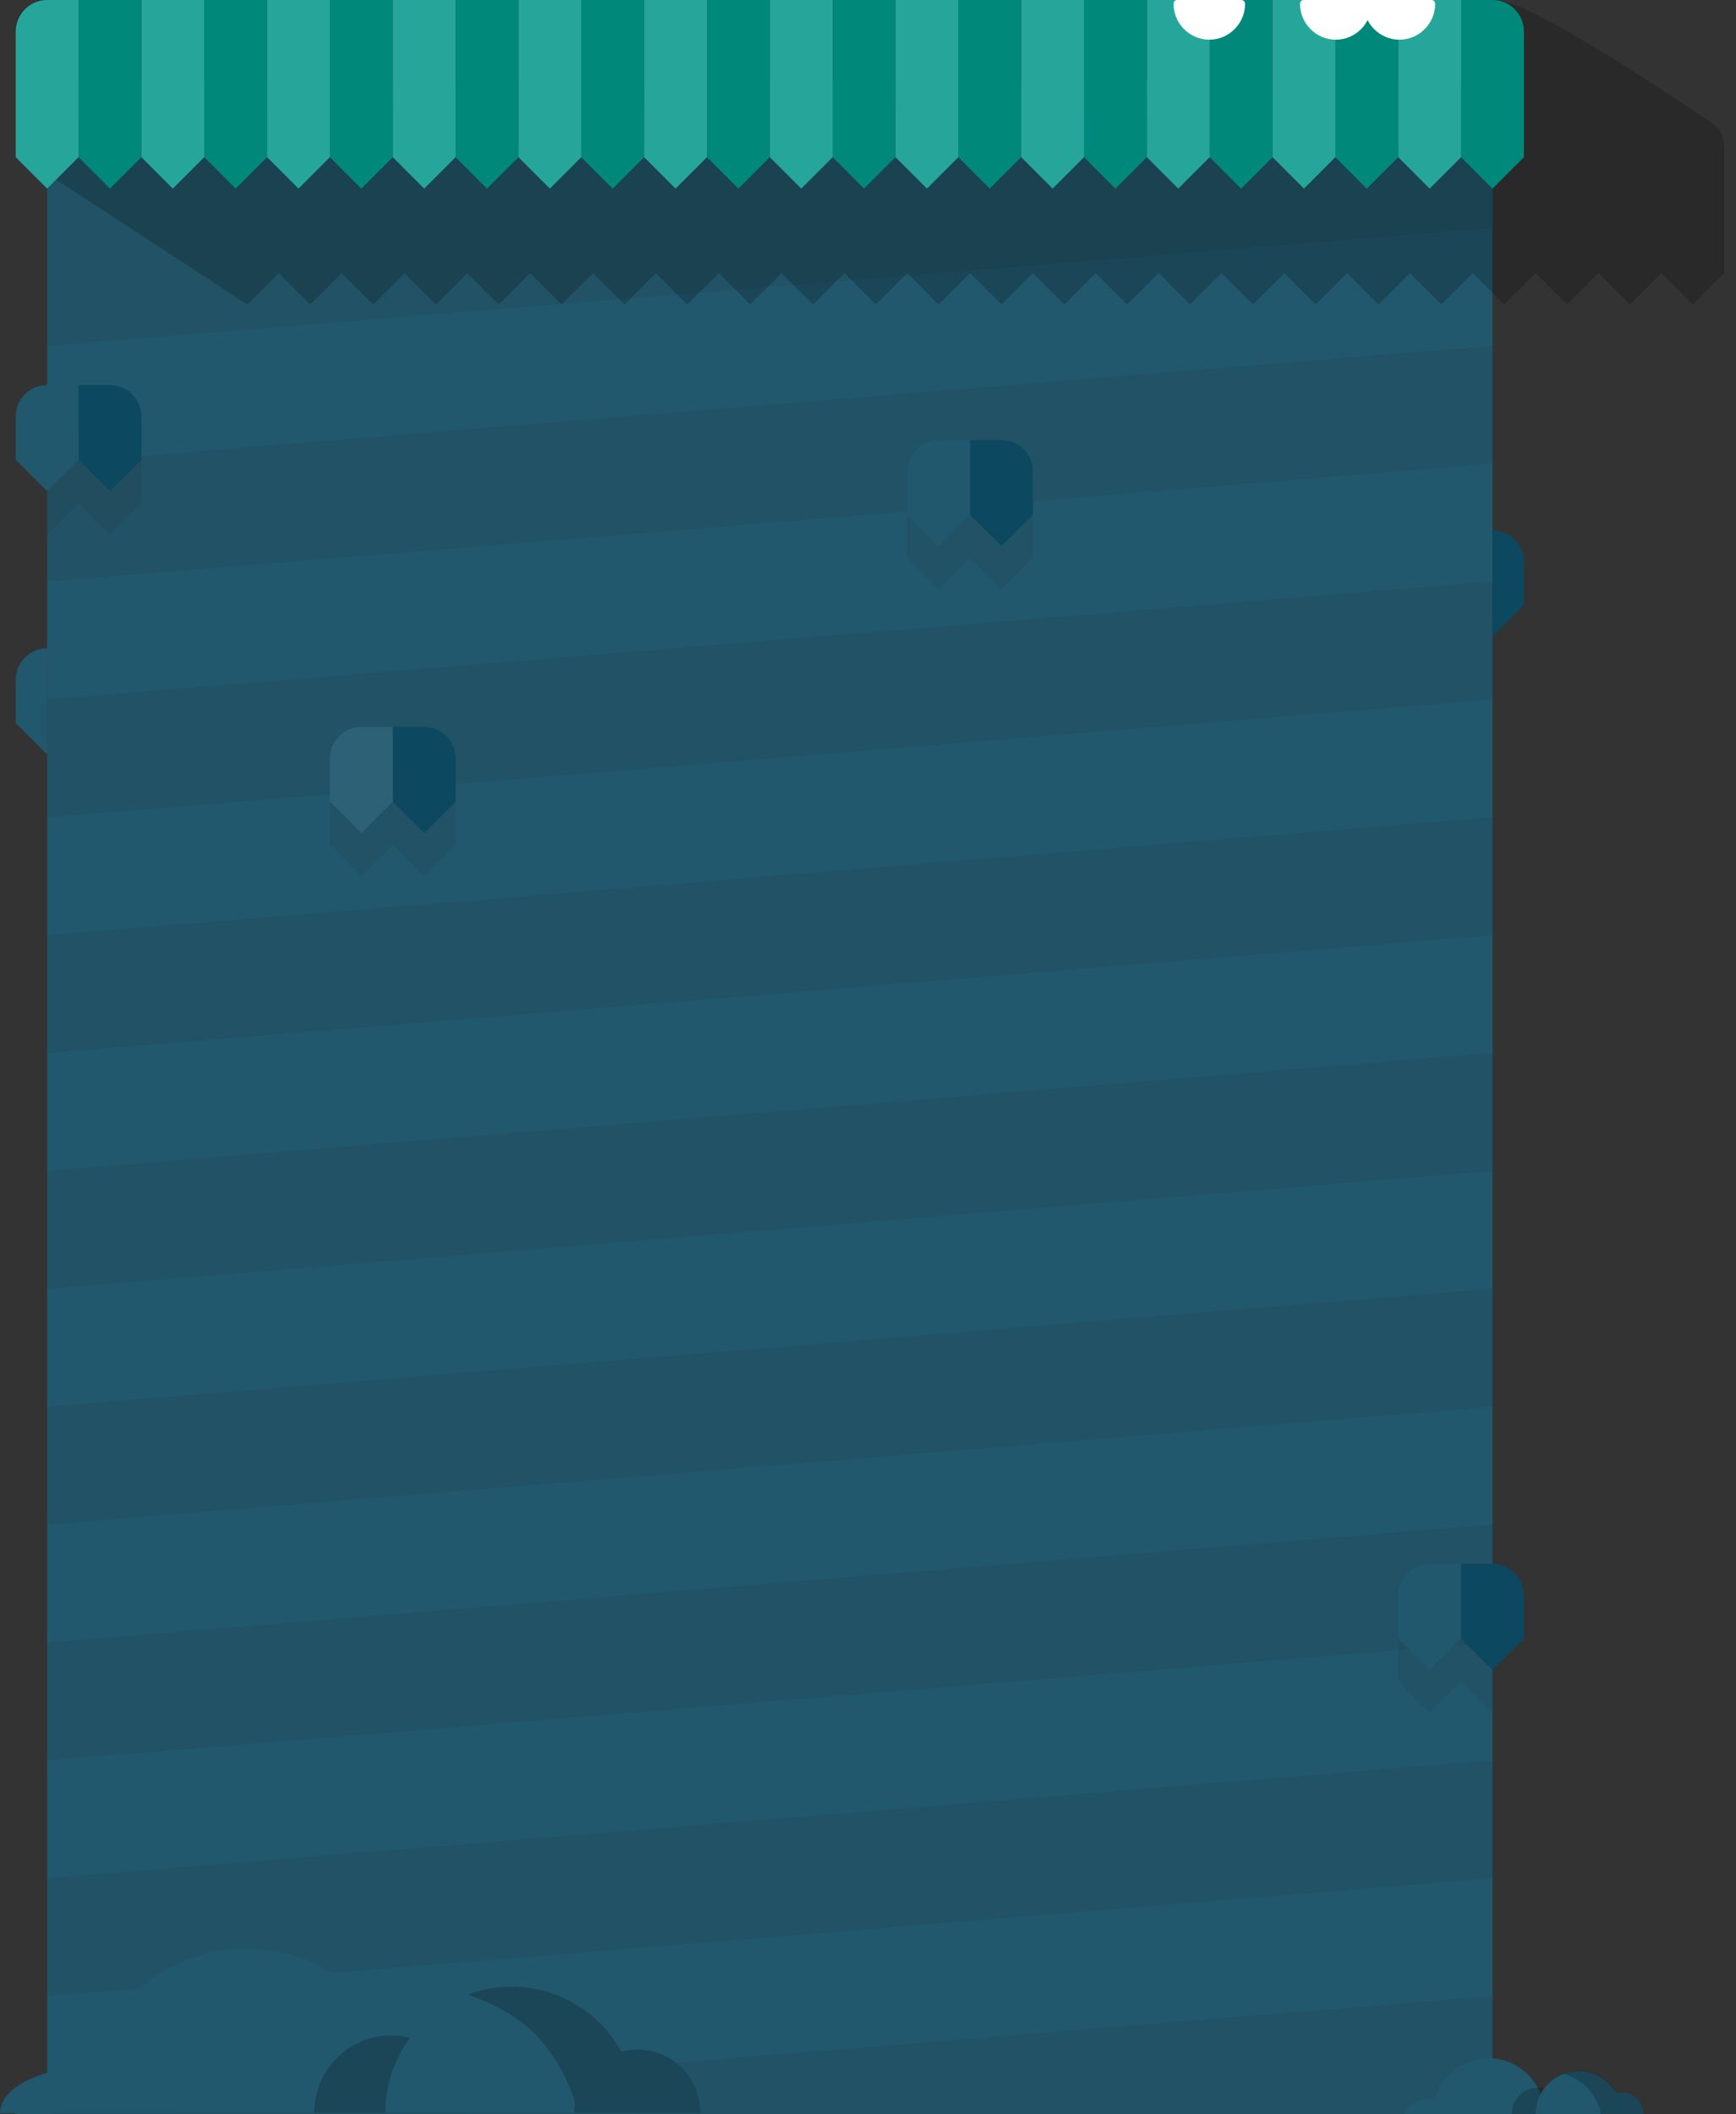 <svg id="Layer_1" xmlns="http://www.w3.org/2000/svg" viewBox="0 0 442 538"><rect x="0" y="0" width="442" height="538" fill="#333333" stroke="none"/><style>.st0{fill:#21586d}.st1{opacity:.1}.st2{fill:#231f20}.st3{opacity:.2;enable-background:new}.st4{fill:#00897b}.st5{fill:#26a69a}.st6{fill:#0c485f}.st7{fill:#fff}.st8{fill:#2d6175}</style><path class="st0" d="M12 21h368v517H12z"/><g class="st1"><path class="st2" d="M12 88V28h368v30z"/></g><path class="st3" d="M439 37.5v32l-8 8-8-8-8 8-8-8-8 8-8-8-8 8-8-8-8 8-8-8-8 8-8-8-8 8-8-8-8 8-8-8-8 8-8-8-8 8-8-8-8 8-8-8-8 8-8-8-8 8-8-8-8 8-8-8-8 8-8-8-8 8-8-8-8 8-8-8-8 8-8-8-8 8-8-8-8 8-8-8-8 8-8-8-8 8-8-8-8 8-8-8-8 8L4 39V7c0-4.4 4.6-7 9-7h368c9.2 0 55.3 31.6 55.3 31.6 1.7 1.2 2.7 3.2 2.7 5.9z"/><g class="st1"><path class="st2" d="M12 448v-30l368-30v30z"/></g><g class="st1"><path class="st2" d="M12 508v-30l368-30v30z"/></g><g class="st1"><path class="st2" d="M12 328v-30l368-30v30z"/></g><g class="st1"><path class="st2" d="M12 388v-30l368-30v30z"/></g><g class="st1"><path class="st2" d="M12 208v-30l368-30v30z"/></g><g class="st1"><path class="st2" d="M12 268v-30l368-30v30z"/></g><g class="st1"><path class="st2" d="M12 148v-30l368-30v30z"/></g><g class="st1"><path class="st2" d="M12 538l368-30v30z"/></g><path class="st4" d="M36 0v40l-8 8-8-8V0z"/><path class="st5" d="M20 0v40l-8 8-8-8V8c0-4.4 3.6-8 8-8h8z"/><g class="st1"><path class="st2" d="M28 109H12v27l8-8 8 8 8-8v-11c0-4.4-3.6-8-8-8z"/></g><path class="st6" d="M36 106v11l-8 8-8-8V98h8c4.4 0 8 3.6 8 8z"/><path class="st0" d="M20 98v19l-8 8-8-8v-11c0-4.4 3.6-8 8-8h8z"/><g class="st1"><path class="st2" d="M380 409h-24v19l8 8 8-8 8 8v-19c0-4.4 4.4-8 0-8z"/></g><path class="st6" d="M388 406v11l-8 8-8-8v-19h8c4.4 0 8 3.6 8 8z"/><path class="st0" d="M372 398v19l-8 8-8-8v-11c0-4.4 3.6-8 8-8h8z"/><g class="st1"><path class="st2" d="M255 123h-16c-4.4 0-8 3.6-8 8v11l8 8 8-8 8 8 8-8v-11c0-4.4-3.6-8-8-8z"/></g><path class="st6" d="M263 120v11l-8 8-8-8v-19h8c4.4 0 8 3.6 8 8z"/><path class="st0" d="M247 112v19l-8 8-8-8v-11c0-4.4 3.6-8 8-8h8z"/><path class="st6" d="M388 143v11l-8 8v-27c4.4 0 8 3.6 8 8z"/><path class="st0" d="M12 165v27l-8-8v-11c0-4.4 3.6-8 8-8z"/><path class="st4" d="M68 0v40l-8 8-8-8V0z"/><path class="st5" d="M52 0v40l-8 8-8-8V0z"/><path class="st4" d="M100 0v40l-8 8-8-8V0z"/><path class="st5" d="M84 0v40l-8 8-8-8V0z"/><path class="st4" d="M132 0v40l-8 8-8-8V0z"/><path class="st5" d="M116 0v40l-8 8-8-8V0z"/><path class="st4" d="M164 0v40l-8 8-8-8V0z"/><path class="st5" d="M148 0v40l-8 8-8-8V0z"/><path class="st4" d="M196 0v40l-8 8-8-8V0z"/><path class="st5" d="M180 0v40l-8 8-8-8V0z"/><path class="st4" d="M228 0v40l-8 8-8-8V0z"/><path class="st5" d="M212 0v40l-8 8-8-8V0z"/><path class="st4" d="M260 0v40l-8 8-8-8V0z"/><path class="st5" d="M244 0v40l-8 8-8-8V0z"/><path class="st4" d="M292 0v40l-8 8-8-8V0z"/><path class="st5" d="M276 0v40l-8 8-8-8V0z"/><path class="st4" d="M324 0v40l-8 8-8-8V0z"/><path class="st5" d="M308 0v40l-8 8-8-8V0z"/><path class="st4" d="M356 0v40l-8 8-8-8V0z"/><path class="st5" d="M340 0v40l-8 8-8-8V0z"/><path class="st4" d="M388 8v32l-8 8-8-8V0h8c4.4 0 8 3.6 8 8z"/><g><path class="st5" d="M372 0v40l-8 8-8-8V0z"/></g><g><path class="st7" d="M348.2 1c0 4.5-3.6 8.1-8.1 8.1S332 5.5 332 1h16.2z"/><path class="st7" d="M340.1 10.1c-5 0-9.1-4.1-9.1-9.1 0-.6.4-1 1-1h16.2c.6 0 1 .4 1 1 0 5-4.1 9.1-9.1 9.1zm-7-8.1c.5 3.4 3.4 6.1 7 6.1s6.5-2.7 7-6.1h-14z"/></g><g><path class="st7" d="M364.4 1c0 4.5-3.6 8.1-8.1 8.1s-8.1-3.6-8.1-8.1h16.2z"/><path class="st7" d="M356.3 10.1c-5 0-9.1-4.1-9.1-9.1 0-.6.4-1 1-1h16.2c.6 0 1 .4 1 1 0 5-4.1 9.1-9.1 9.1zM349.2 2c.5 3.4 3.4 6.1 7 6.1s6.5-2.7 7-6.1h-14z"/></g><g><path class="st7" d="M316 1c0 4.5-3.6 8.1-8.1 8.1s-8.1-3.6-8.1-8.1H316z"/><path class="st7" d="M307.9 10.1c-5 0-9.1-4.1-9.1-9.1 0-.6.4-1 1-1H316c.6 0 1 .4 1 1 0 5-4.1 9.1-9.1 9.1zm-7-8.1c.5 3.4 3.4 6.1 7 6.1s6.5-2.7 7-6.1h-14z"/></g><g><g class="st1"><path class="st2" d="M108 196H92c-4.4 0-8 3.6-8 8v11l8 8 8-8 8 8 8-8v-11c0-4.4-3.6-8-8-8z"/></g><path class="st6" d="M116 193v11l-8 8-8-8v-19h8c4.4 0 8 3.6 8 8z"/><path class="st8" d="M100 185v19l-8 8-8-8v-11c0-4.4 3.6-8 8-8h8z"/></g><g><path class="st0" d="M4 538h8v-8c-4.4 0-8 4-8 8z"/></g><g><path class="st0" d="M364.8 538c0-7.8 6.4-14.2 14.2-14.2s14.2 6.4 14.2 14.2"/><path class="st0" d="M357.7 538c0-2.2 3.4-3.9 7.7-3.9s7.7 1.8 7.7 3.9"/><path class="st3" d="M384.9 538a6.7 6.7 0 0 1 13.4 0"/><path class="st0" d="M391 538c0-6 4.9-10.9 10.9-10.9s10.9 4.9 10.9 10.9"/><path class="st3" d="M403.9 531.1c1.8 1.8 3.1 4.3 3.8 6.8h5.1c0-6-4.9-10.9-10.9-10.9-1.3 0-2.6.2-3.8.7 2.2.8 4.2 1.8 5.8 3.4z"/><path class="st0" d="M407.4 538c0-3 2.4-5.5 5.5-5.5 3 0 5.5 2.4 5.5 5.5"/><path class="st3" d="M407.4 538c0-3 2.4-5.5 5.5-5.5 3 0 5.5 2.4 5.5 5.5"/></g><g><path class="st0" d="M20.9 537.7c0-23.1 18.7-41.8 41.8-41.8s41.8 18.7 41.8 41.8"/><path class="st0" d="M0 537.8c0-6.4 10.1-11.6 22.7-11.6s22.7 5.2 22.7 11.6"/><path class="st3" d="M80 537.7c0-10.9 8.8-19.7 19.7-19.7s19.7 8.8 19.7 19.7"/><path class="st0" d="M98.1 537.7c0-17.7 14.3-32 32-32s32 14.3 32 32"/><path class="st3" d="M136.1 517.5c5.2 5.3 9.2 12.6 11 20.1h15.1c0-17.7-14.3-32-32-32-3.9 0-7.6.7-11.1 2 6.3 2.2 12.2 5.2 17 9.9z"/><path class="st0" d="M146.2 537.7c0-8.9 7.2-16.1 16.1-16.1s16 7.2 16 16.1"/><path class="st3" d="M146.2 537.7c0-8.9 7.2-16.1 16.1-16.1s16 7.2 16 16.1"/></g></svg>